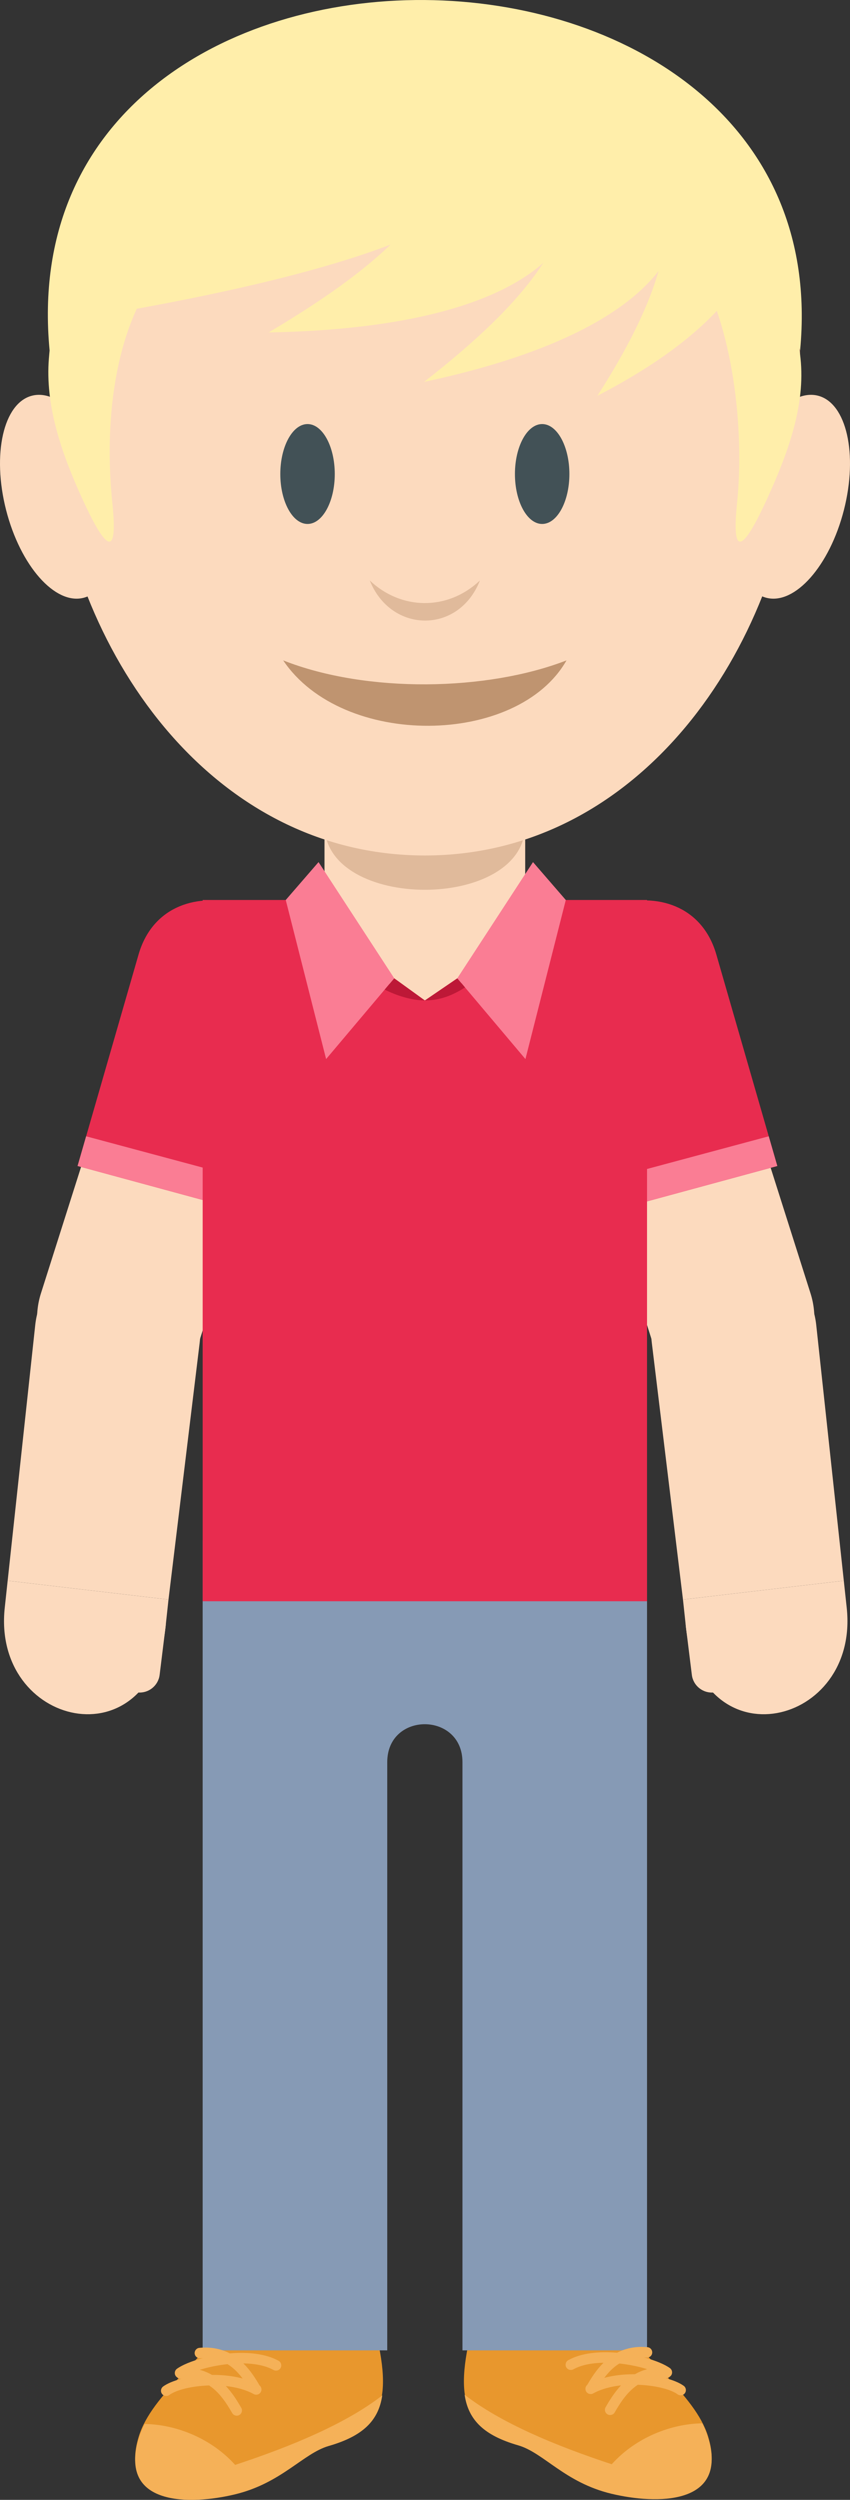 <?xml version="1.0" encoding="UTF-8" standalone="no"?>
<!-- Created with Inkscape (http://www.inkscape.org/) -->

<svg
   xmlns:dc="http://purl.org/dc/elements/1.1/"
   xmlns:cc="http://creativecommons.org/ns#"
   xmlns:rdf="http://www.w3.org/1999/02/22-rdf-syntax-ns#"
   xmlns:svg="http://www.w3.org/2000/svg"
   xmlns="http://www.w3.org/2000/svg"
   xmlns:sodipodi="http://sodipodi.sourceforge.net/DTD/sodipodi-0.dtd"
   xmlns:inkscape="http://www.inkscape.org/namespaces/inkscape"
   width="31.385mm"
   height="92.217mm"
   viewBox="0 0 111.207 326.753"
   id="svg9730"
   version="1.1"
   inkscape:version="0.91 r13725"
   sodipodi:docname="juan.svg">
  <rect x="0" y="0" width="111.207" height="326.753" fill="#333333" stroke="none"/>
  <defs
     id="defs9732" />
  <sodipodi:namedview
     id="base"
     pagecolor="#ffffff"
     bordercolor="#666666"
     borderopacity="1.0"
     inkscape:pageopacity="0.0"
     inkscape:pageshadow="2"
     inkscape:zoom="3.959798"
     inkscape:cx="45.746781"
     inkscape:cy="220.89156"
     inkscape:document-units="px"
     inkscape:current-layer="layer1"
     showgrid="false"
     fit-margin-top="0"
     fit-margin-left="0"
     fit-margin-right="0"
     fit-margin-bottom="0"
     inkscape:window-width="1366"
     inkscape:window-height="710"
     inkscape:window-x="0"
     inkscape:window-y="25"
     inkscape:window-maximized="1" />
  <g
     inkscape:label="Capa 1"
     inkscape:groupmode="layer"
     id="layer1"
     transform="translate(-198.682,16.729)">
    <g
       id="g674"
       transform="matrix(1.25,0,0,-1.25,254.267,-15.412)">
      <path
         d="M 0,0 C -59.267,0 -44.986,-78.557 0,-78.557 44.987,-78.557 59.266,0 0,0"
         style="fill:#aa7764;fill-opacity:1;fill-rule:evenodd;stroke:none"
         id="path676"
         inkscape:connector-curvature="0" />
    </g>
    <g
       id="g678"
       transform="matrix(1.25,0,0,-1.25,230.62,284.05)">
      <path
         d="m 0,0 c -4.135,-6.159 -9.645,-9.702 -11.021,-14.145 -2.222,-7.175 5.778,-7.183 10.484,-5.832 4.409,1.266 6.832,4.226 9.38,4.961 C 15.415,-13.12 15.584,-9.231 12.925,0 10.266,9.231 3.328,5.762 0,0"
         style="fill:#e8972d;fill-opacity:1;fill-rule:evenodd;stroke:none"
         id="path680"
         inkscape:connector-curvature="0" />
    </g>
    <g
       id="g682"
       transform="matrix(1.25,0,0,-1.25,277.546,284.05)">
      <path
         d="m 0,0 c 4.135,-6.159 9.643,-9.702 11.019,-14.145 2.265,-7.311 -6.168,-7.089 -10.747,-5.735 -4.337,1.283 -6.589,4.135 -9.115,4.864 -6.572,1.896 -6.741,5.785 -4.083,15.016 2.659,9.231 9.598,5.762 12.926,0"
         style="fill:#e8972d;fill-opacity:1;fill-rule:evenodd;stroke:none"
         id="path684"
         inkscape:connector-curvature="0" />
    </g>
    <g
       id="g686"
       transform="matrix(1.25,0,0,-1.25,225.196,184.616)">
      <path
         d="m 0,0 46.511,0 0,-84.694 -19.318,0 0,61.505 c 0,5.277 -7.873,5.309 -7.873,0 l 0,-61.505 -19.32,0 L 0,0 Z"
         style="fill:#869ab5;fill-opacity:1;fill-rule:evenodd;stroke:none"
         id="path688"
         inkscape:connector-curvature="0" />
    </g>
    <g
       id="g690"
       transform="matrix(1.25,0,0,-1.25,238.804,114.352)">
      <path
         d="m 0,0 -11.314,-35.615 c -1.441,-4.536 -6.333,-7.069 -10.869,-5.627 -4.538,1.44 -7.07,6.331 -5.629,10.868 L -16.498,5.24 C -13.211,15.586 3.117,9.812 0,0"
         style="fill:#fcdabe;fill-opacity:1;fill-rule:evenodd;stroke:none"
         id="path692"
         inkscape:connector-curvature="0" />
    </g>
    <g
       id="g694"
       transform="matrix(1.25,0,0,-1.25,218.059,192.929)">
      <path
         d="M 0,0 0,0 C 1.149,-0.141 1.972,-1.197 1.831,-2.346 L 1.206,-7.413 c -0.143,-1.148 -1.199,-1.972 -2.346,-1.83 -1.149,0.141 -1.974,1.197 -1.83,2.345 l 0.624,5.067 C -2.204,-0.682 -1.149,0.141 0,0"
         style="fill:#fcdabe;fill-opacity:1;fill-rule:evenodd;stroke:none"
         id="path696"
         inkscape:connector-curvature="0" />
    </g>
    <g
       id="g698"
       transform="matrix(1.25,0,0,-1.25,220.347,195.861)">
      <path
         d="M 0,0 0.304,2.811 -16.53,4.785 -16.833,1.974 C -18.191,-10.448 -1.551,-14.37 0,0"
         style="fill:#fcdabe;fill-opacity:1;fill-rule:evenodd;stroke:none"
         id="path700"
         inkscape:connector-curvature="0" />
    </g>
    <g
       id="g702"
       transform="matrix(1.25,0,0,-1.25,220.727,192.347)">
      <path
         d="m 0,0 3.262,26.849 c 0.573,4.723 -2.943,9.022 -7.676,9.532 -4.733,0.512 -9.024,-2.943 -9.534,-7.674 L -16.834,1.974 0,0 Z"
         style="fill:#fcdabe;fill-opacity:1;fill-rule:evenodd;stroke:none"
         id="path704"
         inkscape:connector-curvature="0" />
    </g>
    <g
       id="g706"
       transform="matrix(1.25,0,0,-1.25,269.96,114.352)">
      <path
         d="m 0,0 11.312,-35.615 c 1.443,-4.536 6.333,-7.069 10.871,-5.627 4.536,1.44 7.068,6.331 5.627,10.868 L 16.496,5.24 C 13.209,15.586 -3.117,9.812 0,0"
         style="fill:#fcdabe;fill-opacity:1;fill-rule:evenodd;stroke:none"
         id="path708"
         inkscape:connector-curvature="0" />
    </g>
    <g
       id="g710"
       transform="matrix(1.25,0,0,-1.25,290.703,192.929)">
      <path
         d="m 0,0 0,0 c -1.149,-0.141 -1.972,-1.197 -1.831,-2.346 l 0.627,-5.067 c 0.141,-1.148 1.197,-1.972 2.346,-1.83 1.148,0.141 1.972,1.197 1.83,2.345 L 2.346,-1.831 C 2.205,-0.682 1.149,0.141 0,0"
         style="fill:#fcdabe;fill-opacity:1;fill-rule:evenodd;stroke:none"
         id="path712"
         inkscape:connector-curvature="0" />
    </g>
    <path
       inkscape:connector-curvature="0"
       id="path716"
       style="fill:#fcdabe;fill-opacity:1;fill-rule:evenodd;stroke:none"
       d="m 288.415,195.861 -0.378,-3.514 21.04,-2.467 0.38,3.515 c 1.696,15.526 -19.101,20.429 -21.043,2.466" />
    <g
       id="g718"
       transform="matrix(1.25,0,0,-1.25,288.037,192.347)">
      <path
         d="m 0,0 -3.262,26.849 c -0.574,4.723 2.944,9.022 7.676,9.532 4.733,0.512 9.022,-2.943 9.534,-7.675 L 16.833,1.974 0,0 Z"
         style="fill:#fcdabe;fill-opacity:1;fill-rule:evenodd;stroke:none"
         id="path720"
         inkscape:connector-curvature="0" />
    </g>
    <path
       d="m 225.198,100.906 58.136,0 0,91.662 -58.136,0 0,-91.662 z"
       style="fill:#e82c4f;fill-opacity:1;fill-rule:evenodd;stroke:none"
       id="path722"
       inkscape:connector-curvature="0" />
    <g
       id="g724"
       transform="matrix(1.25,0,0,-1.25,254.267,57.695)">
      <path
         d="m 0,0 0,0 c 5.776,0 10.502,-4.727 10.502,-10.504 l 0,-24.065 c 0,-5.776 -4.726,-10.502 -10.502,-10.502 -5.776,0 -10.504,4.726 -10.504,10.502 l 0,24.065 C -10.504,-4.727 -5.776,0 0,0"
         style="fill:#fcdabe;fill-opacity:1;fill-rule:evenodd;stroke:none"
         id="path726"
         inkscape:connector-curvature="0" />
    </g>
    <path
       inkscape:connector-curvature="0"
       id="path730"
       style="fill:#e0ba9b;fill-opacity:1;fill-rule:evenodd;stroke:none"
       d="m 267.394,91.116 0,0 c 0,11.276 -26.256,11.276 -26.256,0 0,-11.276 26.256,-11.276 26.256,0" />
    <g
       id="g732"
       transform="matrix(1.25,0,0,-1.25,254.267,-12.287)">
      <path
         d="M 0,0 C -59.183,0 -44.924,-85.9 0,-85.9 44.922,-85.9 59.182,0 0,0"
         style="fill:#fcdabe;fill-opacity:1;fill-rule:evenodd;stroke:none"
         id="path734"
         inkscape:connector-curvature="0" />
    </g>
    <g
       id="g736"
       transform="matrix(1.25,0,0,-1.25,202.869,34.992)"
       style="fill:#fcdabe;fill-opacity:1">
      <path
         d="M 0,0 C 2.99,0.763 6.621,-3.349 8.111,-9.185 9.6,-15.02 8.387,-20.369 5.397,-21.133 c -2.989,-0.763 -6.619,3.349 -8.11,9.184 C -4.203,-6.113 -2.988,-0.763 0,0"
         style="fill:#fcdabe;fill-opacity:1;fill-rule:evenodd;stroke:none"
         id="path738"
         inkscape:connector-curvature="0" />
    </g>
    <g
       id="g740"
       transform="matrix(1.25,0,0,-1.25,305.702,34.992)"
       style="fill:#fcdabe;fill-opacity:1">
      <path
         d="m 0,0 c -2.99,0.763 -6.621,-3.349 -8.109,-9.185 -1.491,-5.835 -0.276,-11.184 2.712,-11.948 2.99,-0.763 6.621,3.349 8.11,9.184 C 4.203,-6.113 2.988,-0.763 0,0"
         style="fill:#fcdabe;fill-opacity:1;fill-rule:evenodd;stroke:none"
         id="path742"
         inkscape:connector-curvature="0" />
    </g>
    <g
       id="g744"
       transform="matrix(1.25,0,0,-1.25,269.613,51.757)">
      <path
         d="M 0,0 C 1.571,0 2.851,2.346 2.851,5.223 2.851,8.1 1.571,10.446 0,10.446 -1.569,10.446 -2.849,8.1 -2.849,5.223 -2.849,2.346 -1.569,0 0,0"
         style="fill:#425156;fill-opacity:1;fill-rule:evenodd;stroke:none"
         id="path746"
         inkscape:connector-curvature="0" />
    </g>
    <g
       id="g748"
       transform="matrix(1.25,0,0,-1.25,238.918,51.757)">
      <path
         d="M 0,0 C 1.569,0 2.85,2.346 2.85,5.223 2.85,8.1 1.569,10.446 0,10.446 -1.569,10.446 -2.85,8.1 -2.85,5.223 -2.85,2.346 -1.569,0 0,0"
         style="fill:#425156;fill-opacity:1;fill-rule:evenodd;stroke:none"
         id="path750"
         inkscape:connector-curvature="0" />
    </g>
    <g
       id="g752"
       transform="matrix(1.25,0,0,-1.25,261.473,59.141)">
      <path
         d="M 0,0 C -2.213,-5.642 -9.319,-5.543 -11.531,0 -8.292,-3.082 -3.416,-3.225 0,0"
         style="fill:#e0ba9b;fill-opacity:1;fill-rule:evenodd;stroke:none"
         id="path754"
         inkscape:connector-curvature="0" />
    </g>
    <g
       id="g756"
       transform="matrix(1.25,0,0,-1.25,213.382,49.026)"
       style="fill:#ffeeaa">
      <path
         d="m 0,0 c 0.649,-6.284 -0.879,-4.505 -3.135,0.423 -2.256,4.928 -3.903,9.844 -3.507,14.711 3.806,46.989 73.672,47.565 78.669,0 C 72.537,10.277 70.777,5.351 68.52,0.423 66.264,-4.505 64.736,-6.283 65.385,0 66.173,7.63 64.999,18.61 60.962,25.073 53.819,36.508 44.498,29.872 31.861,29.872 19.227,29.872 13.302,35.029 5.051,24.474 0.05,18.076 -0.841,8.147 0,0"
         style="fill:#ffeeaa;fill-opacity:1;fill-rule:evenodd;stroke:none"
         id="path758"
         inkscape:connector-curvature="0" />
    </g>
    <g
       id="g760"
       transform="matrix(1.25,0,0,-1.25,205.171,29.073)"
       style="fill:#ffeeaa">
      <path
         d="M 0,0 C -4.702,49.447 83.143,48.26 78.552,0 68.375,29.494 10.176,29.494 0,0"
         style="fill:#ffeeaa;fill-opacity:1;fill-rule:evenodd;stroke:none"
         id="path762"
         inkscape:connector-curvature="0" />
    </g>
    <g
       id="g764"
       transform="matrix(1.25,0,0,-1.25,272.8,69.588)">
      <path
         d="M 0,0 C -5.112,-8.995 -23.439,-9.242 -29.655,0 -20.9,-3.459 -8.299,-3.221 0,0"
         style="fill:#bf9470;fill-opacity:1;fill-rule:evenodd;stroke:none"
         id="path766"
         inkscape:connector-curvature="0" />
    </g>
    <g
       id="g768"
       transform="matrix(1.25,0,0,-1.25,276.835,35.005)"
       style="fill:#ffeeaa">
      <path
         d="M 0,0 C 14.857,23.076 4.853,29.406 -11.805,36.23 9.575,39.08 35.011,18.099 0,0"
         style="fill:#ffeeaa;fill-opacity:1;fill-rule:evenodd;stroke:none"
         id="path770"
         inkscape:connector-curvature="0" />
    </g>
    <g
       id="g772"
       transform="matrix(1.25,0,0,-1.25,254.157,33.19)"
       style="fill:#ffeeaa">
      <path
         d="M 0,0 C 22.789,17.7 15.847,25.339 3.312,34.735 26.418,33.057 43.55,9.264 0,0"
         style="fill:#ffeeaa;fill-opacity:1;fill-rule:evenodd;stroke:none"
         id="path774"
         inkscape:connector-curvature="0" />
    </g>
    <g
       id="g776"
       transform="matrix(1.25,0,0,-1.25,233.828,26.724)"
       style="fill:#ffeeaa">
      <path
         d="M 0,0 C 19.821,11.754 23.24,20.155 12.495,33.32 36.831,25.943 45.471,0.842 0,0"
         style="fill:#ffeeaa;fill-opacity:1;fill-rule:evenodd;stroke:none"
         id="path778"
         inkscape:connector-curvature="0" />
    </g>
    <g
       id="g780"
       transform="matrix(1.25,0,0,-1.25,212.443,24.359)"
       style="fill:#ffeeaa">
      <path
         d="M 0,0 C 10.5,11.753 16.117,16.848 16.802,28.949 42.401,22.469 60.017,10.329 0,0"
         style="fill:#ffeeaa;fill-opacity:1;fill-rule:evenodd;stroke:none"
         id="path782"
         inkscape:connector-curvature="0" />
    </g>
    <g
       id="g784"
       transform="matrix(1.25,0,0,-1.25,271.619,114.05)">
      <path
         d="M 0,0 6.3,-21.835 23.008,-17.301 16.63,4.8 C 13.621,15.23 -2.856,9.892 0,0"
         style="fill:#e82c4f;fill-opacity:1;fill-rule:evenodd;stroke:none"
         id="path786"
         inkscape:connector-curvature="0" />
    </g>
    <g
       id="g788"
       transform="matrix(1.25,0,0,-1.25,237.592,114.05)">
      <path
         d="M 0,0 -6.302,-21.835 -23.009,-17.301 -16.63,4.8 C -13.621,15.23 2.854,9.892 0,0"
         style="fill:#e82c4f;fill-opacity:1;fill-rule:evenodd;stroke:none"
         id="path790"
         inkscape:connector-curvature="0" />
    </g>
    <g
       id="g792"
       transform="matrix(1.25,0,0,-1.25,208.83,135.677)">
      <path
         d="m 0,0 0.896,3.107 12.199,-3.271 0,-3.389 L 0,0 Z"
         style="fill:#fa7d94;fill-opacity:1;fill-rule:evenodd;stroke:none"
         id="path794"
         inkscape:connector-curvature="0" />
    </g>
    <g
       id="g796"
       transform="matrix(1.25,0,0,-1.25,217.605,300.105)">
      <path
         d="m 0,0 c -0.242,-0.469 -0.442,-0.943 -0.592,-1.428 -2.23,-7.2 5.38,-7.055 10.042,-5.933 4.879,1.174 7.143,4.289 9.821,5.062 3.526,1.016 5.208,2.607 5.601,5.287 C 21.131,0.079 15.473,-2.306 9.473,-4.278 6.921,-1.451 3.233,-0.045 0,0"
         style="fill:#f5b158;fill-opacity:1;fill-rule:evenodd;stroke:none"
         id="path798"
         inkscape:connector-curvature="0" />
    </g>
    <g
       id="g800"
       transform="matrix(1.25,0,0,-1.25,220.835,296.313)">
      <path
         d="M 0,0 C -0.245,-0.179 -0.589,-0.126 -0.768,0.118 -0.947,0.362 -0.893,0.706 -0.65,0.885 -0.22,1.2 0.449,1.479 1.26,1.69 l -0.013,0 C 1.088,1.676 0.938,1.73 0.828,1.83 0.771,1.866 0.719,1.914 0.678,1.971 0.499,2.214 0.551,2.558 0.796,2.737 1.329,3.128 2.317,3.54 3.511,3.857 3.423,3.852 3.335,3.846 3.246,3.838 2.945,3.811 2.679,4.033 2.652,4.335 2.625,4.635 2.847,4.902 3.147,4.929 4.008,5.008 4.761,4.922 5.425,4.719 l 0,-1.582 C 4.609,3.014 3.838,2.835 3.18,2.629 3.65,2.504 4.078,2.322 4.468,2.098 4.785,2.102 5.105,2.094 5.425,2.074 l 0,-2.24 C 5.196,0.112 4.946,0.377 4.667,0.616 4.509,0.752 4.341,0.879 4.162,0.997 2.357,0.939 0.719,0.529 0,0 M 5.425,4.719 C 5.747,4.621 6.05,4.496 6.331,4.348 L 6.413,4.355 C 8.213,4.498 10.072,4.326 11.434,3.574 11.699,3.429 11.797,3.095 11.651,2.83 11.506,2.564 11.171,2.467 10.906,2.612 10.053,3.084 8.929,3.283 7.748,3.302 8.496,2.568 9.027,1.714 9.446,0.997 9.645,0.832 9.706,0.545 9.577,0.31 9.432,0.045 9.097,-0.052 8.832,0.094 7.997,0.554 6.975,0.819 5.917,0.933 6.624,0.184 7.132,-0.658 7.53,-1.344 7.682,-1.606 7.592,-1.942 7.331,-2.093 7.068,-2.245 6.733,-2.155 6.581,-1.894 c -0.306,0.526 -0.68,1.15 -1.156,1.728 l 0,2.24 C 6.189,2.027 6.952,1.914 7.671,1.72 7.379,2.111 7.043,2.49 6.653,2.816 6.477,2.963 6.291,3.099 6.091,3.222 5.865,3.198 5.644,3.17 5.425,3.137 l 0,1.582 z"
         style="fill:#f5b158;fill-opacity:1;fill-rule:nonzero;stroke:none"
         id="path802"
         inkscape:connector-curvature="0" />
    </g>
    <g
       id="g804"
       transform="matrix(1.25,0,0,-1.25,290.557,300.02)">
      <path
         d="m 0,0 c 0.242,-0.468 0.442,-0.942 0.592,-1.428 2.23,-7.199 -5.448,-7.054 -10.11,-5.932 -4.879,1.174 -7.075,4.289 -9.754,5.062 -3.525,1.016 -5.207,2.607 -5.598,5.287 3.739,-2.909 9.397,-5.294 15.397,-7.266 C -6.921,-1.45 -3.232,-0.045 0,0"
         style="fill:#f5b158;fill-opacity:1;fill-rule:evenodd;stroke:none"
         id="path806"
         inkscape:connector-curvature="0" />
    </g>
    <g
       id="g808"
       transform="matrix(1.25,0,0,-1.25,280.546,290.328)">
      <path
         d="m 0,0 c -0.322,-0.098 -0.623,-0.225 -0.905,-0.371 l -0.083,0.007 c -1.8,0.143 -3.659,-0.03 -5.021,-0.781 -0.265,-0.146 -0.361,-0.48 -0.216,-0.746 0.145,-0.264 0.479,-0.362 0.744,-0.216 0.856,0.471 1.977,0.67 3.158,0.689 -0.746,-0.734 -1.279,-1.587 -1.698,-2.305 -0.198,-0.164 -0.257,-0.452 -0.13,-0.686 0.146,-0.266 0.479,-0.362 0.746,-0.217 0.834,0.46 1.855,0.724 2.913,0.841 -0.705,-0.75 -1.213,-1.593 -1.612,-2.278 -0.152,-0.262 -0.063,-0.598 0.2,-0.75 0.261,-0.151 0.598,-0.062 0.748,0.2 0.306,0.525 0.68,1.15 1.156,1.728 l 0,2.239 c -0.762,-0.046 -1.526,-0.159 -2.246,-0.353 0.294,0.389 0.628,0.769 1.02,1.096 0.174,0.147 0.362,0.283 0.562,0.405 C -0.44,-1.522 -0.218,-1.55 0,-1.583 L 0,0 Z m 5.427,-4.719 c 0.244,-0.179 0.587,-0.126 0.766,0.118 0.179,0.244 0.125,0.587 -0.118,0.766 -0.43,0.314 -1.099,0.594 -1.908,0.806 L 4.18,-3.03 c 0.159,-0.015 0.31,0.041 0.419,0.141 0.055,0.036 0.107,0.082 0.15,0.14 0.179,0.244 0.125,0.587 -0.118,0.766 -0.535,0.391 -1.523,0.804 -2.715,1.12 C 2.002,-0.867 2.09,-0.872 2.179,-0.881 2.48,-0.908 2.747,-0.686 2.773,-0.386 2.8,-0.084 2.579,0.182 2.278,0.209 1.417,0.289 0.664,0.202 0,0 L 0,-1.583 C 0.816,-1.705 1.587,-1.885 2.246,-2.091 1.775,-2.215 1.349,-2.397 0.959,-2.621 0.641,-2.619 0.32,-2.626 0,-2.646 l 0,-2.239 c 0.229,0.276 0.481,0.543 0.76,0.782 0.158,0.135 0.326,0.264 0.503,0.38 1.808,-0.057 3.443,-0.469 4.164,-0.996"
         style="fill:#f5b158;fill-opacity:1;fill-rule:nonzero;stroke:none"
         id="path810"
         inkscape:connector-curvature="0" />
    </g>
    <g
       id="g812"
       transform="matrix(1.25,0,0,-1.25,241.137,107.843)">
      <path
         d="M 0,0 10.504,-4.953 21.005,0 33.758,-25.967 -12.751,-25.82 0,0 Z"
         style="fill:#e82c4f;fill-opacity:1;fill-rule:evenodd;stroke:none"
         id="path814"
         inkscape:connector-curvature="0" />
    </g>
    <g
       id="g816"
       transform="matrix(1.25,0,0,-1.25,240.357,95.954)">
      <path
         d="m 0,0 -3.432,-3.962 4.225,-16.635 7.13,8.449 L 0,0 Z"
         style="fill:#fa7d94;fill-opacity:1;fill-rule:evenodd;stroke:none"
         id="path818"
         inkscape:connector-curvature="0" />
    </g>
    <g
       id="g820"
       transform="matrix(1.25,0,0,-1.25,268.416,95.954)">
      <path
         d="m 0,0 3.432,-3.962 -4.225,-16.635 -7.13,8.449 L 0,0 Z"
         style="fill:#fa7d94;fill-opacity:1;fill-rule:evenodd;stroke:none"
         id="path822"
         inkscape:connector-curvature="0" />
    </g>
    <g
       id="g824"
       transform="matrix(1.25,0,0,-1.25,254.267,114.035)">
      <path
         d="M 0,0 -3.205,2.316 -4.203,1.134 C -3.02,0.526 -1.394,0 0,0 M 4.203,1.361 C 2.92,0.537 1.593,0 0,0 L 3.396,2.316 4.203,1.361 Z"
         style="fill:#bd1837;fill-opacity:1;fill-rule:evenodd;stroke:none"
         id="path826"
         inkscape:connector-curvature="0" />
    </g>
    <g
       id="g828"
       transform="matrix(1.25,0,0,-1.25,300.379,135.677)">
      <path
         d="m 0,0 -0.897,3.107 -12.738,-3.418 0,-3.389 L 0,0 Z"
         style="fill:#fa7d94;fill-opacity:1;fill-rule:evenodd;stroke:none"
         id="path830"
         inkscape:connector-curvature="0" />
    </g>
  </g>
</svg>
